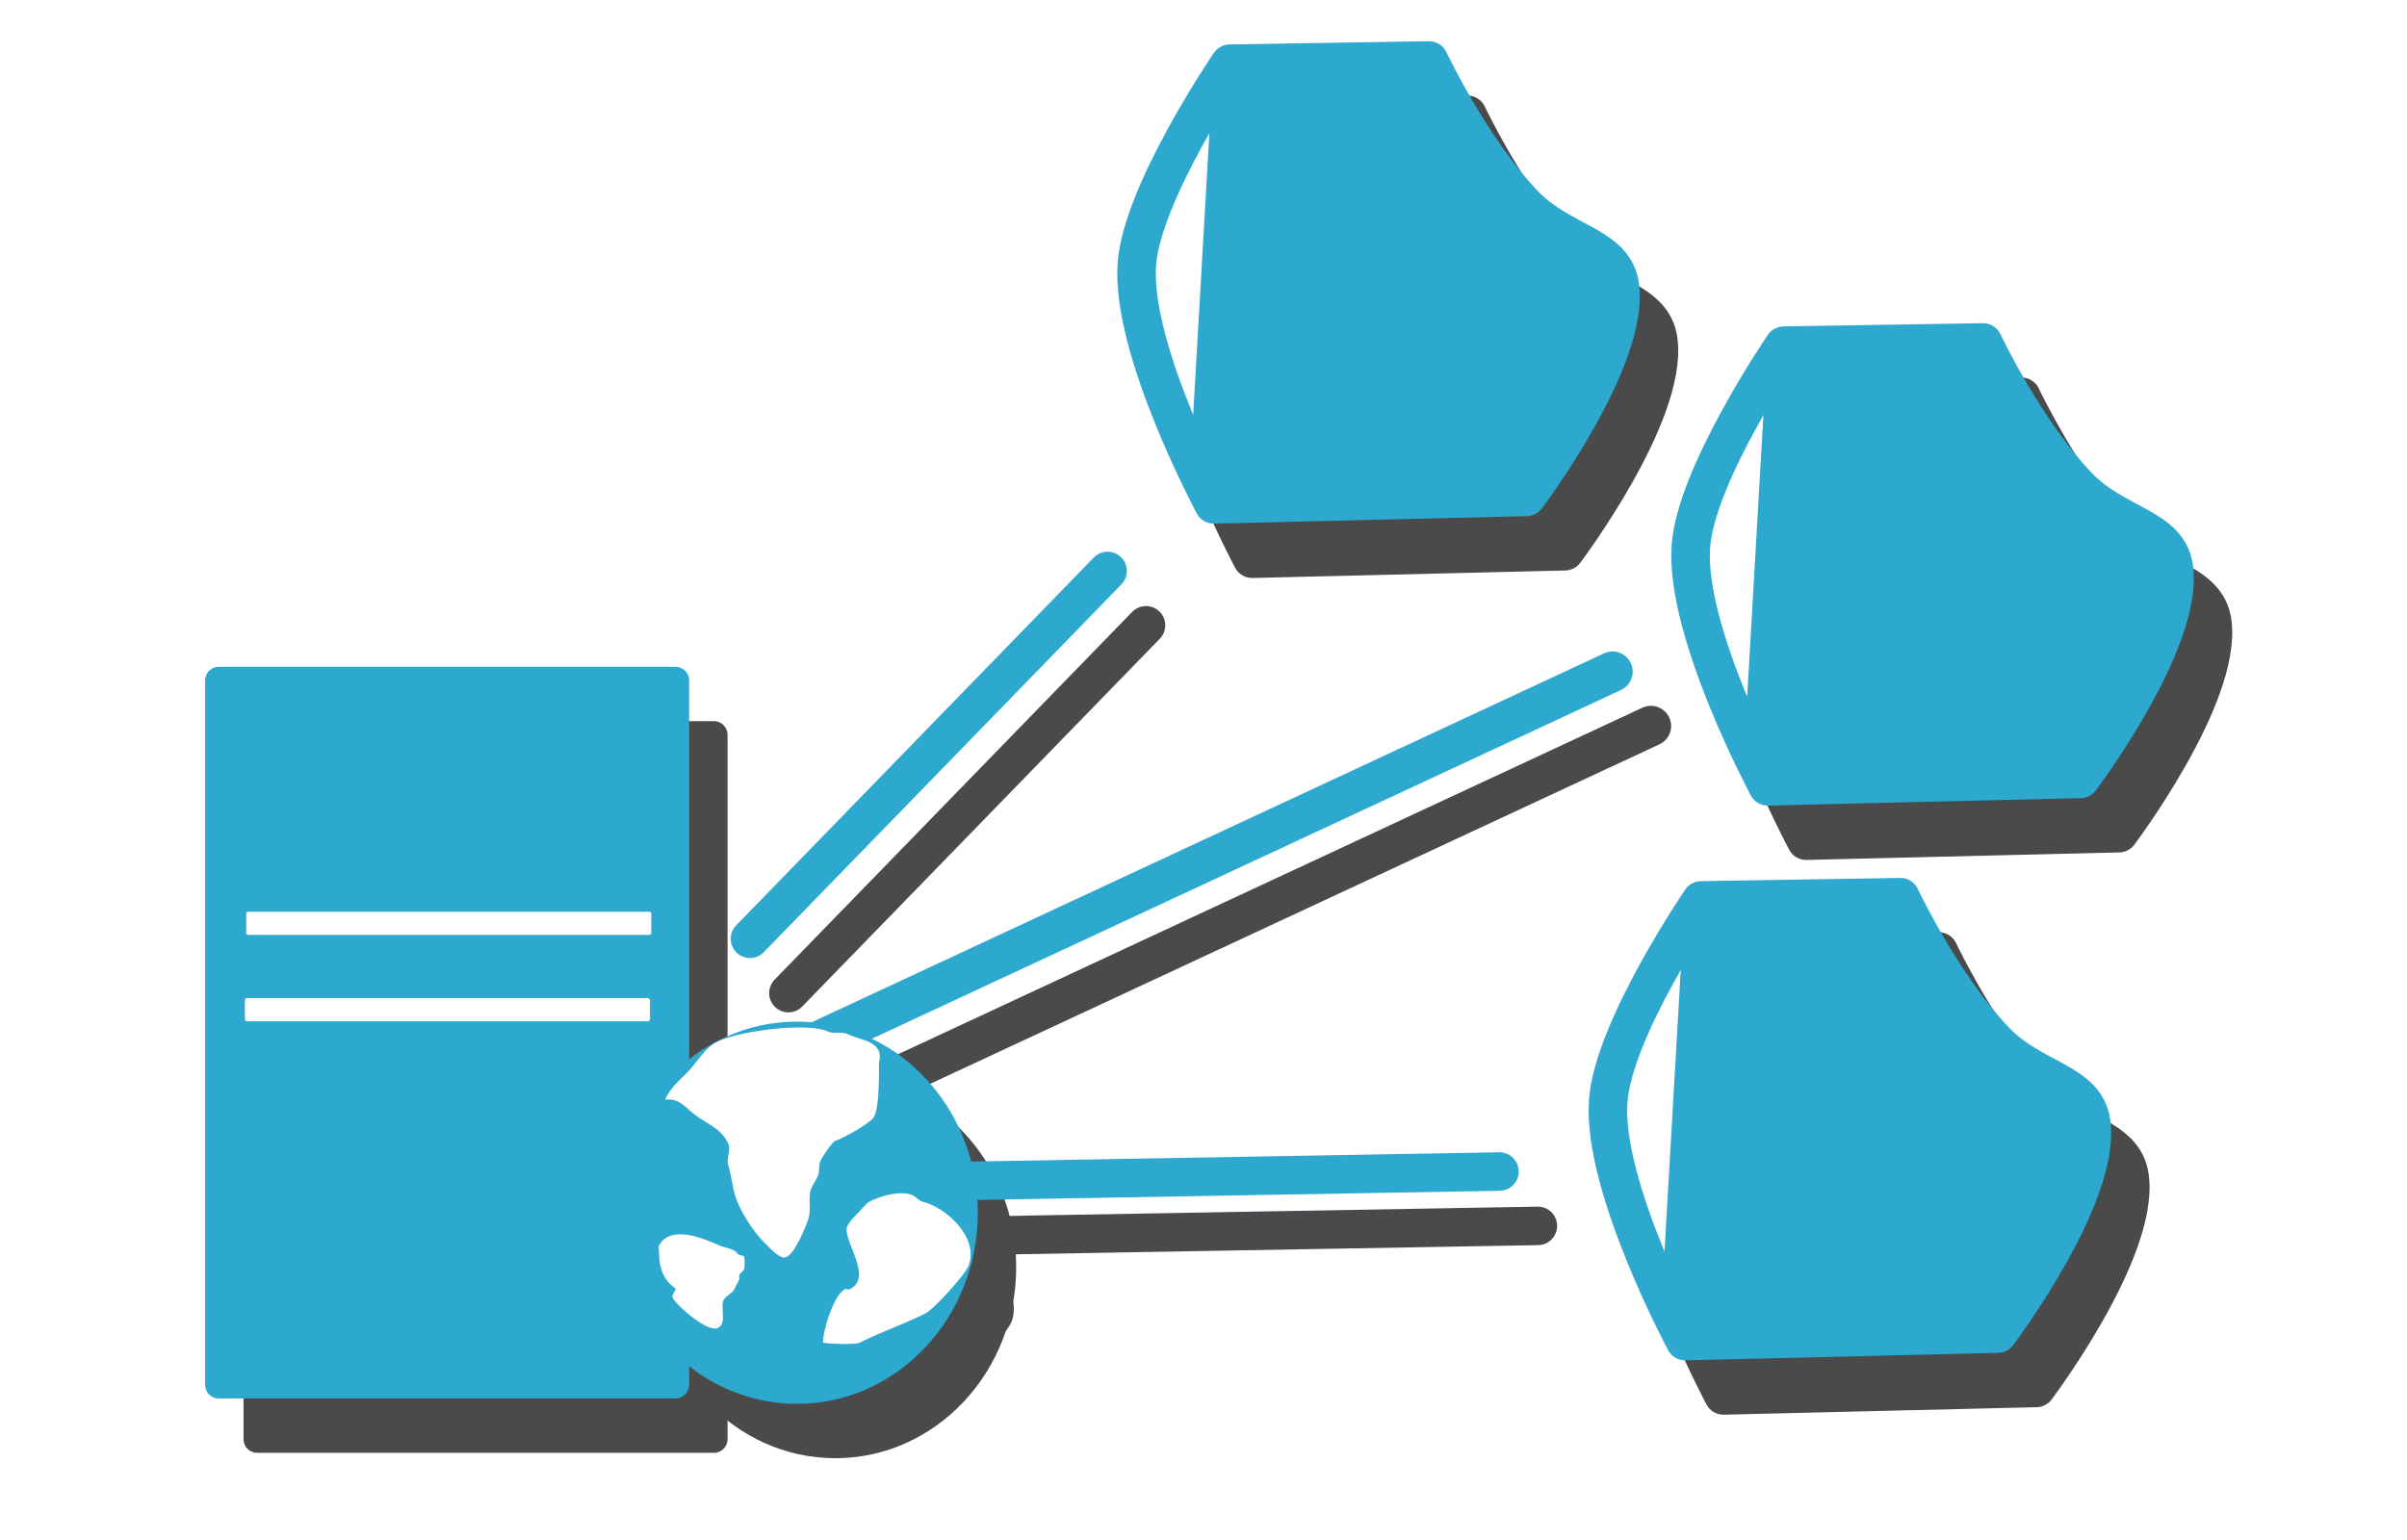 <?xml version="1.0" encoding="UTF-8" standalone="no"?>
<!-- Created with Inkscape (http://www.inkscape.org/) -->

<svg
   xmlns:osb="http://www.openswatchbook.org/uri/2009/osb"
   xmlns:dc="http://purl.org/dc/elements/1.1/"
   xmlns:cc="http://creativecommons.org/ns#"
   xmlns:rdf="http://www.w3.org/1999/02/22-rdf-syntax-ns#"
   xmlns:svg="http://www.w3.org/2000/svg"
   xmlns="http://www.w3.org/2000/svg"
   xmlns:xlink="http://www.w3.org/1999/xlink"
   xmlns:sodipodi="http://sodipodi.sourceforge.net/DTD/sodipodi-0.dtd"
   xmlns:inkscape="http://www.inkscape.org/namespaces/inkscape"
   width="250"
   height="160"
   id="svg2"
   version="1.1"
   inkscape:version="0.48.4 r9939"
   sodipodi:docname="visa.svg"
   inkscape:export-filename="/home/olya/Desktop/evety/evety.github.io/img/visa.jpg.png"
   inkscape:export-xdpi="42"
   inkscape:export-ydpi="42">
  <defs
     id="defs4">
    <linearGradient
       id="linearGradient3769"
       osb:paint="solid">
      <stop
         style="stop-color:#2da9cf;stop-opacity:1;"
         offset="0"
         id="stop3771" />
    </linearGradient>
    <filter
       inkscape:collect="always"
       id="filter4800">
      <feGaussianBlur
         inkscape:collect="always"
         stdDeviation="2.761"
         id="feGaussianBlur4802" />
    </filter>
    <filter
       inkscape:collect="always"
       id="filter5304">
      <feGaussianBlur
         inkscape:collect="always"
         stdDeviation="2.41"
         id="feGaussianBlur5306" />
    </filter>
    <filter
       inkscape:collect="always"
       id="filter5714">
      <feGaussianBlur
         inkscape:collect="always"
         stdDeviation="2.076"
         id="feGaussianBlur5716" />
    </filter>
  </defs>
  <sodipodi:namedview
     id="base"
     pagecolor="#ffffff"
     bordercolor="#666666"
     borderopacity="1.0"
     inkscape:pageopacity="0.0"
     inkscape:pageshadow="2"
     inkscape:zoom="0.98994949"
     inkscape:cx="-236.64605"
     inkscape:cy="58.734543"
     inkscape:document-units="px"
     inkscape:current-layer="layer1"
     showgrid="false"
     inkscape:window-width="1366"
     inkscape:window-height="719"
     inkscape:window-x="0"
     inkscape:window-y="0"
     inkscape:window-maximized="1" />
  <g
     inkscape:label="Layer 1"
     inkscape:groupmode="layer"
     id="layer1"
     transform="translate(0,-892.362)">
    <rect
       style="fill:none;stroke:#ffffff;stroke-width:3.255;stroke-linecap:butt;stroke-linejoin:round;stroke-miterlimit:4;stroke-opacity:1;stroke-dasharray:none"
       id="rect2985"
       width="110.59"
       height="171.361"
       x="-288.354"
       y="749.786" />
    <g
       id="g5718"
       transform="translate(2.02,-124.249)">
      <g
         style="opacity:0.617;fill:#000000;fill-opacity:1;stroke:#000000;stroke-opacity:1;filter:url(#filter5714)"
         transform="translate(37.86,-96.522)"
         id="g5642-6">
        <rect
           style="fill:#000000;fill-opacity:1;stroke:#000000;stroke-width:2.04;stroke-linecap:butt;stroke-linejoin:round;stroke-miterlimit:4;stroke-opacity:1;stroke-dasharray:none"
           id="rect2987-5"
           width="6.525"
           height="5.152"
           x="-221.765"
           y="1004.586" />
        <path
           style="fill:#000000;fill-opacity:1;stroke:#000000;stroke-width:3.032;stroke-linecap:round;stroke-linejoin:round;stroke-miterlimit:4;stroke-opacity:1"
           d="m -80.448,1001.842 0.01,101.135 -158.32,0.01 -0.01,-101.135 z"
           id="rect2989-6"
           inkscape:connector-curvature="0"
           sodipodi:nodetypes="ccccc" />
        <rect
           style="fill:#000000;fill-opacity:1;stroke:#000000;stroke-width:2.908;stroke-linecap:round;stroke-linejoin:miter;stroke-miterlimit:4;stroke-opacity:1;stroke-dasharray:none"
           id="rect5209-5"
           width="43.401"
           height="98.226"
           x="-236.77"
           y="1002.525" />
        <rect
           style="fill:#000000;fill-opacity:1;stroke:#000000;stroke-width:2.829;stroke-linecap:round;stroke-linejoin:miter;stroke-miterlimit:4;stroke-opacity:1;stroke-dasharray:none"
           id="rect5223-3"
           width="51.861"
           height="7.556"
           x="-186.39"
           y="1008.708" />
        <path
           style="fill:#000000;fill-opacity:1;stroke:#000000;stroke-width:3.467;stroke-linecap:round;stroke-linejoin:round;stroke-miterlimit:4;stroke-opacity:1;stroke-dasharray:none"
           d="m -186.39,1030.001 c 32.742,0 65.484,0 98.226,0"
           id="path5235-11"
           inkscape:connector-curvature="0" />
        <path
           style="fill:#000000;fill-opacity:1;stroke:#000000;stroke-width:3.467;stroke-linecap:round;stroke-linejoin:round;stroke-miterlimit:4;stroke-opacity:1;stroke-dasharray:none"
           d="m -186.047,1042.709 c 32.742,0 65.484,0 98.226,0"
           id="path5235-6-6"
           inkscape:connector-curvature="0" />
        <path
           style="fill:#000000;fill-opacity:1;stroke:#000000;stroke-width:3.467;stroke-linecap:round;stroke-linejoin:round;stroke-miterlimit:4;stroke-opacity:1;stroke-dasharray:none"
           d="m -185.867,1054.386 c 32.742,0 65.484,0 98.226,0"
           id="path5235-7-5"
           inkscape:connector-curvature="0" />
        <path
           style="fill:#000000;fill-opacity:1;stroke:#000000;stroke-width:3.467;stroke-linecap:round;stroke-linejoin:round;stroke-miterlimit:4;stroke-opacity:1;stroke-dasharray:none"
           d="m -186.072,1066.434 c 32.742,0 65.484,0 98.226,0"
           id="path5235-1-6"
           inkscape:connector-curvature="0" />
        <path
           style="fill:#000000;fill-opacity:1;stroke:#000000;stroke-width:3.467;stroke-linecap:round;stroke-linejoin:round;stroke-miterlimit:4;stroke-opacity:1;stroke-dasharray:none"
           d="m -186.39,1078.084 c 32.742,0 65.484,0 98.226,0"
           id="path5235-3-0"
           inkscape:connector-curvature="0" />
        <path
           style="fill:#000000;fill-opacity:1;stroke:#000000;stroke-width:3.467;stroke-linecap:round;stroke-linejoin:round;stroke-miterlimit:4;stroke-opacity:1;stroke-dasharray:none"
           d="m -186.39,1089.761 c 32.742,0 65.484,0 98.226,0"
           id="path5235-2-5"
           inkscape:connector-curvature="0" />
      </g>
      <g
         transform="translate(30.305,-104.046)"
         id="g5642">
        <rect
           style="fill:none;stroke:#ffffff;stroke-width:2.04;stroke-linecap:butt;stroke-linejoin:round;stroke-miterlimit:4;stroke-opacity:1;stroke-dasharray:none"
           id="rect2987"
           width="6.525"
           height="5.152"
           x="-221.765"
           y="1004.586" />
        <path
           style="fill:#ffffff;fill-opacity:1;stroke:#2da9cf;stroke-width:3.032;stroke-linecap:round;stroke-linejoin:round;stroke-miterlimit:4;stroke-opacity:1"
           d="m -80.448,1001.842 0.01,101.135 -158.32,0.01 -0.01,-101.135 z"
           id="rect2989"
           inkscape:connector-curvature="0"
           sodipodi:nodetypes="ccccc" />
        <rect
           style="fill:#2da9cf;fill-opacity:1;stroke:#2da9cf;stroke-width:2.908;stroke-linecap:round;stroke-linejoin:miter;stroke-miterlimit:4;stroke-opacity:1;stroke-dasharray:none"
           id="rect5209"
           width="43.401"
           height="98.226"
           x="-236.77"
           y="1002.525" />
        <rect
           style="fill:#2da9cf;fill-opacity:1;stroke:#2da9cf;stroke-width:2.829;stroke-linecap:round;stroke-linejoin:miter;stroke-miterlimit:4;stroke-opacity:1;stroke-dasharray:none"
           id="rect5223"
           width="51.861"
           height="7.556"
           x="-186.39"
           y="1008.708" />
        <path
           style="fill:none;stroke:#2da9cf;stroke-width:3.467;stroke-linecap:round;stroke-linejoin:round;stroke-miterlimit:4;stroke-opacity:1;stroke-dasharray:none"
           d="m -186.39,1030.001 c 32.742,0 65.484,0 98.226,0"
           id="path5235"
           inkscape:connector-curvature="0" />
        <path
           style="fill:none;stroke:#2da9cf;stroke-width:3.467;stroke-linecap:round;stroke-linejoin:round;stroke-miterlimit:4;stroke-opacity:1;stroke-dasharray:none"
           d="m -186.047,1042.709 c 32.742,0 65.484,0 98.226,0"
           id="path5235-6"
           inkscape:connector-curvature="0" />
        <path
           style="fill:none;stroke:#2da9cf;stroke-width:3.467;stroke-linecap:round;stroke-linejoin:round;stroke-miterlimit:4;stroke-opacity:1;stroke-dasharray:none"
           d="m -185.867,1054.386 c 32.742,0 65.484,0 98.226,0"
           id="path5235-7"
           inkscape:connector-curvature="0" />
        <path
           style="fill:none;stroke:#2da9cf;stroke-width:3.467;stroke-linecap:round;stroke-linejoin:round;stroke-miterlimit:4;stroke-opacity:1;stroke-dasharray:none"
           d="m -186.072,1066.434 c 32.742,0 65.484,0 98.226,0"
           id="path5235-1"
           inkscape:connector-curvature="0" />
        <path
           style="fill:none;stroke:#2da9cf;stroke-width:3.467;stroke-linecap:round;stroke-linejoin:round;stroke-miterlimit:4;stroke-opacity:1;stroke-dasharray:none"
           d="m -186.39,1078.084 c 32.742,0 65.484,0 98.226,0"
           id="path5235-3"
           inkscape:connector-curvature="0" />
        <path
           style="fill:none;stroke:#2da9cf;stroke-width:3.467;stroke-linecap:round;stroke-linejoin:round;stroke-miterlimit:4;stroke-opacity:1;stroke-dasharray:none"
           d="m -186.39,1089.761 c 32.742,0 65.484,0 98.226,0"
           id="path5235-2"
           inkscape:connector-curvature="0" />
      </g>
    </g>
    <g
       id="g5645"
       transform="matrix(0.999,-0.007,-0.05,1.002,75.868,-111.2)">
      <path
         sodipodi:nodetypes="ccssccac"
         inkscape:connector-curvature="0"
         id="rect5620"
         d="m 153.629,935.494 20.711,-0.189 c 0,0 4.777,9.157 10.595,14.98 4.131,4.134 9.672,4.285 10.435,8.59 1.363,7.692 -8.642,21.784 -8.642,21.784 l -32.496,0.546 c 0,0 -9.41,-16.065 -9.238,-24.923 0.145,-7.502 8.636,-20.787 8.636,-20.787 z"
         style="fill:none;stroke:#2da9cf;stroke-width:4;stroke-linecap:round;stroke-linejoin:round;stroke-miterlimit:4;stroke-opacity:1" />
      <path
         transform="translate(0,892.362)"
         inkscape:connector-curvature="0"
         id="path5643"
         d="m 153.571,87.5 0.357,-44.286"
         style="fill:none;stroke:#2da9cf;stroke-width:4;stroke-linecap:butt;stroke-linejoin:miter;stroke-miterlimit:4;stroke-opacity:1;stroke-dasharray:none" />
    </g>
    <g
       id="g4831">
      <g
         style="fill:#000000;fill-opacity:1;stroke:#000000;stroke-opacity:1;opacity:0.708;filter:url(#filter4800)"
         transform="translate(12.957,2.824)"
         id="g5840-7">
        <path
           style="fill:#000000;fill-opacity:1;stroke:#000000;stroke-width:2.827;stroke-linecap:round;stroke-linejoin:round;stroke-miterlimit:4;stroke-opacity:1;stroke-dasharray:none"
           d="m 13.751,965.879 47.445,0 0,73.186 -47.445,0 z"
           id="rect5617-94"
           inkscape:connector-curvature="0" />
        <rect
           style="fill:#000000;fill-opacity:1;stroke:#000000;stroke-opacity:1"
           id="rect5686-1"
           width="42.426"
           height="9.596"
           x="17.173"
           y="977.106" />
        <path
           style="fill:#000000;fill-opacity:1;stroke:#000000;stroke-width:0.434;stroke-linecap:round;stroke-linejoin:round;stroke-miterlimit:4;stroke-opacity:1;stroke-dasharray:none"
           d="m 16.684,999.102 41.637,0 0,1.97 -41.637,0 z"
           id="rect5617-9-2"
           inkscape:connector-curvature="0" />
        <path
           style="fill:#000000;fill-opacity:1;stroke:#000000;stroke-width:0.434;stroke-linecap:round;stroke-linejoin:round;stroke-miterlimit:4;stroke-opacity:1;stroke-dasharray:none"
           d="m 16.825,990.127 41.637,0 0,1.97 -41.637,0 z"
           id="rect5617-9-3-8"
           inkscape:connector-curvature="0" />
        <path
           style="fill:#000000;fill-opacity:1;stroke:#000000;stroke-width:4;stroke-linecap:round;stroke-linejoin:round;stroke-miterlimit:4;stroke-opacity:1;stroke-dasharray:none"
           d="M 68.929,992.719 106.071,954.505"
           id="path5728-4"
           inkscape:connector-curvature="0" />
        <path
           style="fill:#000000;fill-opacity:1;stroke:#000000;stroke-width:4.195;stroke-linecap:round;stroke-linejoin:round;stroke-miterlimit:4;stroke-opacity:1;stroke-dasharray:none"
           d="m 70.772,1005.828 87.742,-40.86"
           id="path5728-5-4"
           inkscape:connector-curvature="0"
           sodipodi:nodetypes="cc" />
        <path
           style="fill:#000000;fill-opacity:1;stroke:#000000;stroke-width:4;stroke-linecap:round;stroke-linejoin:round;stroke-miterlimit:4;stroke-opacity:1;stroke-dasharray:none"
           d="m 73.941,1018.18 72.832,-1.278"
           id="path5728-3-8"
           inkscape:connector-curvature="0"
           sodipodi:nodetypes="cc" />
        <g
           style="fill:#000000;fill-opacity:1;stroke:#000000;stroke-opacity:1"
           id="g5769-4"
           transform="translate(-47.982,-74.751)">
          <path
             transform="translate(0,892.362)"
             d="m 138.571,203.571 c 0,9.862 -7.515,17.857 -16.786,17.857 -9.27,0 -16.786,-7.995 -16.786,-17.857 0,-9.862 7.515,-17.857 16.786,-17.857 9.271,0 16.786,7.995 16.786,17.857 z"
             sodipodi:ry="17.857143"
             sodipodi:rx="16.785715"
             sodipodi:cy="203.57143"
             sodipodi:cx="121.78571"
             id="path5757-4"
             style="fill:#000000;fill-opacity:1;fill-rule:nonzero;stroke:#000000;stroke-width:4;stroke-linecap:round;stroke-linejoin:round;stroke-miterlimit:4;stroke-opacity:1;stroke-dasharray:none"
             sodipodi:type="arc" />
          <path
             inkscape:connector-curvature="0"
             id="path5759-7"
             d="m 108.086,1084.182 c 1.444,-0.164 2.008,0.697 3.03,1.515 1.333,1.067 2.694,1.347 3.536,3.03 0.297,0.594 -0.21,1.642 0,2.273 0.359,1.076 0.397,2.203 0.758,3.283 0.537,1.611 1.852,3.62 3.03,4.798 0.439,0.439 1.438,1.515 2.02,1.515 1.011,0 2.314,-3.408 2.525,-4.041 0.305,-0.916 -0.049,-2.125 0.253,-3.03 0.159,-0.475 0.583,-0.992 0.758,-1.515 0.162,-0.487 0.026,-1.063 0.253,-1.515 0.175,-0.351 1.182,-1.909 1.515,-2.02 0.713,-0.238 3.693,-1.83 4.041,-2.525 0.536,-1.073 0.505,-4.156 0.505,-5.556 0.586,-2.343 -1.859,-2.318 -3.283,-3.03 -0.605,-0.302 -1.445,0.035 -2.02,-0.253 -2.062,-1.031 -9.94,-0.023 -11.869,1.263 -1.131,0.754 -1.859,2.112 -2.778,3.03 -0.874,0.874 -1.754,1.612 -2.273,2.778 z"
             style="fill:#000000;fill-opacity:1;stroke:#000000;stroke-opacity:1" />
          <path
             inkscape:connector-curvature="0"
             id="path5761-3"
             d="m 124.501,1109.436 c -0.054,-1.138 1.09,-4.964 2.273,-5.556 0.151,-0.075 0.354,0.075 0.505,0 2.552,-1.276 -0.901,-5.269 -0.253,-6.566 0.285,-0.571 0.805,-1.058 1.263,-1.515 0.195,-0.195 0.713,-0.862 1.01,-1.01 1.156,-0.578 2.847,-1.119 4.293,-0.758 0.548,0.137 0.715,0.621 1.263,0.758 2.389,0.597 5.785,3.605 4.798,6.566 -0.311,0.934 -3.608,4.582 -4.546,5.051 -2.205,1.103 -4.63,1.936 -6.819,3.03 -0.485,0.242 -3.376,0.103 -3.788,0 z"
             style="fill:#000000;fill-opacity:1;stroke:#000000;stroke-opacity:1" />
          <path
             inkscape:connector-curvature="0"
             id="path5767-6"
             d="m 109.226,1103.832 c -1.407,-0.919 -1.763,-2.338 -1.763,-3.801 0,-0.169 -0.084,-0.556 0,-0.704 1.254,-2.204 4.666,-0.696 6.25,0 0.473,0.208 1.085,0.26 1.603,0.563 0.177,0.104 0.291,0.339 0.481,0.422 0.057,0.025 0.466,0.115 0.481,0.141 0.105,0.184 0.105,1.224 0,1.408 -0.055,0.096 -0.386,0.314 -0.481,0.563 -0.048,0.127 0.048,0.296 0,0.422 -0.129,0.34 -0.349,0.638 -0.481,0.986 -0.152,0.401 -0.905,0.745 -1.122,1.126 -0.432,0.76 0.397,2.5 -0.641,2.957 -1.063,0.467 -4.174,-2.266 -4.647,-3.097 -0.174,-0.306 0.176,-0.668 0.321,-0.986 z"
             style="fill:#000000;fill-opacity:1;stroke:#000000;stroke-opacity:1" />
        </g>
        <g
           style="fill:#000000;fill-opacity:1;stroke:#000000;stroke-opacity:1"
           id="g5795-5"
           transform="translate(6.429,5)">
          <path
             sodipodi:nodetypes="ccssccac"
             inkscape:connector-curvature="0"
             id="rect5620-7-37"
             d="m 112.335,896.802 20.691,-0.336 c 0,0 4.316,9.139 9.836,14.93 3.92,4.112 9.446,4.224 9.994,8.531 0.98,7.696 -9.711,21.883 -9.711,21.883 l -32.478,0.778 c 0,0 -8.599,-16.026 -7.988,-24.901 0.518,-7.516 9.656,-20.885 9.656,-20.885 z"
             style="fill:#000000;fill-opacity:1;stroke:#000000;stroke-width:4;stroke-linecap:round;stroke-linejoin:round;stroke-miterlimit:4;stroke-opacity:1" />
          <path
             inkscape:connector-curvature="0"
             id="path5643-7-3"
             d="m 110.075,941.248 2.555,-44.366"
             style="fill:#000000;fill-opacity:1;stroke:#000000;stroke-width:4;stroke-linecap:butt;stroke-linejoin:miter;stroke-miterlimit:4;stroke-opacity:1;stroke-dasharray:none" />
          <path
             transform="translate(0,892.362)"
             inkscape:connector-curvature="0"
             id="path5793-9"
             d="m 111.874,49.515 c 6.945,0 13.89,0 20.834,0 1.406,0 4.834,0.298 5.935,-0.253 0.221,-0.111 0.504,-0.168 0.758,-0.253 0.327,-0.109 0.342,-0.36 0.631,-0.505 0.075,-0.038 0.177,0.038 0.253,0 0.106,-0.053 0.157,-0.181 0.253,-0.253 0.569,-0.427 1.308,-0.619 1.894,-1.01 0.25,-0.166 0.309,-0.028 0.505,-0.126 0.555,-0.277 1.116,-0.66 1.641,-1.01 0.978,-0.652 1.966,-2.225 2.525,-3.157 0.616,-1.027 -0.259,0.135 0.253,-0.631 0.478,-0.717 1.24,-1.574 1.515,-2.399 0.41,-1.229 0.597,-2.548 1.01,-3.788 0.076,-0.228 -0.059,-0.523 0,-0.758 0.157,-0.626 0.174,-1.28 0.379,-1.894 0.073,-0.218 -0.101,-0.555 0,-0.758 0.94,-1.88 2.364,-7.061 1.01,-9.091 -0.427,-0.64 -1.516,-0.821 -2.147,-1.136 -0.195,-0.097 -0.544,-0.019 -0.758,-0.126 -0.252,-0.126 -0.506,-0.379 -0.758,-0.505 -0.46,-0.23 -1.076,-0.285 -1.515,-0.505 -0.2,-0.1 -0.31,-0.249 -0.505,-0.379 -0.397,-0.265 -0.844,-0.366 -1.263,-0.505 -0.318,-0.106 -0.957,-0.554 -1.263,-0.758 -0.419,-0.279 -0.716,-0.604 -1.136,-0.884 -0.72,-0.48 -1.059,-1.421 -1.768,-1.894 -0.554,-0.369 -2.12,-1.715 -2.399,-2.273 -0.087,-0.173 -0.287,-0.322 -0.379,-0.505 -0.34,-0.679 -0.647,-1.562 -0.884,-2.273 -0.056,-0.167 -0.298,-0.344 -0.379,-0.505 -0.259,-0.517 -0.625,-1.124 -0.884,-1.641 -0.305,-0.609 -0.957,-1.03 -1.263,-1.641 -0.092,-0.185 -0.038,-0.454 -0.126,-0.631 -0.487,-0.974 -0.547,-2.041 -1.768,-2.652 -0.519,-0.26 -2.881,0.13 -3.662,0 -3.776,-0.629 -7.341,-1.385 -11.112,-0.631 -0.438,0.088 -0.963,-0.016 -1.389,0.126 -1.344,0.448 -2.881,0.787 -3.788,2.147 -0.413,0.62 -0.335,1.212 -0.505,1.894 -0.08,0.321 -0.295,0.549 -0.379,0.884 -0.125,0.501 -0.088,1.02 -0.253,1.515 -0.219,0.657 0.285,2.082 0,2.652 -0.287,0.575 -0.183,6.088 0,6.819 0.052,0.21 0.195,0.334 0.253,0.505 0.204,0.612 0,5.374 0,6.313 0,2.332 -0.126,4.493 -0.126,6.819 0,0.839 0.219,3.004 0,3.662 -0.567,1.701 -0.253,3.957 -0.253,5.808 0,1.064 -0.207,2.49 0.253,3.409 0.067,0.134 -0.048,0.362 0,0.505 0.078,0.233 0.155,0.562 0.253,0.758 0.08,0.16 0.781,0.746 0.758,0.884 -0.037,0.224 -0.168,0.421 -0.253,0.631 z"
             style="fill:#000000;fill-opacity:1;stroke:#000000;stroke-opacity:1" />
        </g>
        <g
           style="fill:#000000;fill-opacity:1;stroke:#000000;stroke-opacity:1"
           transform="translate(63.971,34.294)"
           id="g5795-4-2">
          <path
             sodipodi:nodetypes="ccssccac"
             inkscape:connector-curvature="0"
             id="rect5620-7-3-4"
             d="m 112.335,896.802 20.691,-0.336 c 0,0 4.316,9.139 9.836,14.93 3.92,4.112 9.446,4.224 9.994,8.531 0.98,7.696 -9.711,21.883 -9.711,21.883 l -32.478,0.778 c 0,0 -8.599,-16.026 -7.988,-24.901 0.518,-7.516 9.656,-20.885 9.656,-20.885 z"
             style="fill:#000000;fill-opacity:1;stroke:#000000;stroke-width:4;stroke-linecap:round;stroke-linejoin:round;stroke-miterlimit:4;stroke-opacity:1" />
          <path
             inkscape:connector-curvature="0"
             id="path5643-7-1-4"
             d="m 110.075,941.248 2.555,-44.366"
             style="fill:#000000;fill-opacity:1;stroke:#000000;stroke-width:4;stroke-linecap:butt;stroke-linejoin:miter;stroke-miterlimit:4;stroke-opacity:1;stroke-dasharray:none" />
          <path
             transform="translate(0,892.362)"
             inkscape:connector-curvature="0"
             id="path5793-7-7"
             d="m 111.874,49.515 c 6.945,0 13.89,0 20.834,0 1.406,0 4.834,0.298 5.935,-0.253 0.221,-0.111 0.504,-0.168 0.758,-0.253 0.327,-0.109 0.342,-0.36 0.631,-0.505 0.075,-0.038 0.177,0.038 0.253,0 0.106,-0.053 0.157,-0.181 0.253,-0.253 0.569,-0.427 1.308,-0.619 1.894,-1.01 0.25,-0.166 0.309,-0.028 0.505,-0.126 0.555,-0.277 1.116,-0.66 1.641,-1.01 0.978,-0.652 1.966,-2.225 2.525,-3.157 0.616,-1.027 -0.259,0.135 0.253,-0.631 0.478,-0.717 1.24,-1.574 1.515,-2.399 0.41,-1.229 0.597,-2.548 1.01,-3.788 0.076,-0.228 -0.059,-0.523 0,-0.758 0.157,-0.626 0.174,-1.28 0.379,-1.894 0.073,-0.218 -0.101,-0.555 0,-0.758 0.94,-1.88 2.364,-7.061 1.01,-9.091 -0.427,-0.64 -1.516,-0.821 -2.147,-1.136 -0.195,-0.097 -0.544,-0.019 -0.758,-0.126 -0.252,-0.126 -0.506,-0.379 -0.758,-0.505 -0.46,-0.23 -1.076,-0.285 -1.515,-0.505 -0.2,-0.1 -0.31,-0.249 -0.505,-0.379 -0.397,-0.265 -0.844,-0.366 -1.263,-0.505 -0.318,-0.106 -0.957,-0.554 -1.263,-0.758 -0.419,-0.279 -0.716,-0.604 -1.136,-0.884 -0.72,-0.48 -1.059,-1.421 -1.768,-1.894 -0.554,-0.369 -2.12,-1.715 -2.399,-2.273 -0.087,-0.173 -0.287,-0.322 -0.379,-0.505 -0.34,-0.679 -0.647,-1.562 -0.884,-2.273 -0.056,-0.167 -0.298,-0.344 -0.379,-0.505 -0.259,-0.517 -0.625,-1.124 -0.884,-1.641 -0.305,-0.609 -0.957,-1.03 -1.263,-1.641 -0.092,-0.185 -0.038,-0.454 -0.126,-0.631 -0.487,-0.974 -0.547,-2.041 -1.768,-2.652 -0.519,-0.26 -2.881,0.13 -3.662,0 -3.776,-0.629 -7.341,-1.385 -11.112,-0.631 -0.438,0.088 -0.963,-0.016 -1.389,0.126 -1.344,0.448 -2.881,0.787 -3.788,2.147 -0.413,0.62 -0.335,1.212 -0.505,1.894 -0.08,0.321 -0.295,0.549 -0.379,0.884 -0.125,0.501 -0.088,1.02 -0.253,1.515 -0.219,0.657 0.285,2.082 0,2.652 -0.287,0.575 -0.183,6.088 0,6.819 0.052,0.21 0.195,0.334 0.253,0.505 0.204,0.612 0,5.374 0,6.313 0,2.332 -0.126,4.493 -0.126,6.819 0,0.839 0.219,3.004 0,3.662 -0.567,1.701 -0.253,3.957 -0.253,5.808 0,1.064 -0.207,2.49 0.253,3.409 0.067,0.134 -0.048,0.362 0,0.505 0.078,0.233 0.155,0.562 0.253,0.758 0.08,0.16 0.781,0.746 0.758,0.884 -0.037,0.224 -0.168,0.421 -0.253,0.631 z"
             style="fill:#000000;fill-opacity:1;stroke:#000000;stroke-opacity:1" />
        </g>
        <g
           style="fill:#000000;fill-opacity:1;stroke:#000000;stroke-opacity:1"
           transform="translate(55.385,91.931)"
           id="g5795-6-7">
          <path
             sodipodi:nodetypes="ccssccac"
             inkscape:connector-curvature="0"
             id="rect5620-7-8-9"
             d="m 112.335,896.802 20.691,-0.336 c 0,0 4.316,9.139 9.836,14.93 3.92,4.112 9.446,4.224 9.994,8.531 0.98,7.696 -9.711,21.883 -9.711,21.883 l -32.478,0.778 c 0,0 -8.599,-16.026 -7.988,-24.901 0.518,-7.516 9.656,-20.885 9.656,-20.885 z"
             style="fill:#000000;fill-opacity:1;stroke:#000000;stroke-width:4;stroke-linecap:round;stroke-linejoin:round;stroke-miterlimit:4;stroke-opacity:1" />
          <path
             inkscape:connector-curvature="0"
             id="path5643-7-8-6"
             d="m 110.075,941.248 2.555,-44.366"
             style="fill:#000000;fill-opacity:1;stroke:#000000;stroke-width:4;stroke-linecap:butt;stroke-linejoin:miter;stroke-miterlimit:4;stroke-opacity:1;stroke-dasharray:none" />
          <path
             transform="translate(0,892.362)"
             inkscape:connector-curvature="0"
             id="path5793-2-7"
             d="m 111.874,49.515 c 6.945,0 13.89,0 20.834,0 1.406,0 4.834,0.298 5.935,-0.253 0.221,-0.111 0.504,-0.168 0.758,-0.253 0.327,-0.109 0.342,-0.36 0.631,-0.505 0.075,-0.038 0.177,0.038 0.253,0 0.106,-0.053 0.157,-0.181 0.253,-0.253 0.569,-0.427 1.308,-0.619 1.894,-1.01 0.25,-0.166 0.309,-0.028 0.505,-0.126 0.555,-0.277 1.116,-0.66 1.641,-1.01 0.978,-0.652 1.966,-2.225 2.525,-3.157 0.616,-1.027 -0.259,0.135 0.253,-0.631 0.478,-0.717 1.24,-1.574 1.515,-2.399 0.41,-1.229 0.597,-2.548 1.01,-3.788 0.076,-0.228 -0.059,-0.523 0,-0.758 0.157,-0.626 0.174,-1.28 0.379,-1.894 0.073,-0.218 -0.101,-0.555 0,-0.758 0.94,-1.88 2.364,-7.061 1.01,-9.091 -0.427,-0.64 -1.516,-0.821 -2.147,-1.136 -0.195,-0.097 -0.544,-0.019 -0.758,-0.126 -0.252,-0.126 -0.506,-0.379 -0.758,-0.505 -0.46,-0.23 -1.076,-0.285 -1.515,-0.505 -0.2,-0.1 -0.31,-0.249 -0.505,-0.379 -0.397,-0.265 -0.844,-0.366 -1.263,-0.505 -0.318,-0.106 -0.957,-0.554 -1.263,-0.758 -0.419,-0.279 -0.716,-0.604 -1.136,-0.884 -0.72,-0.48 -1.059,-1.421 -1.768,-1.894 -0.554,-0.369 -2.12,-1.715 -2.399,-2.273 -0.087,-0.173 -0.287,-0.322 -0.379,-0.505 -0.34,-0.679 -0.647,-1.562 -0.884,-2.273 -0.056,-0.167 -0.298,-0.344 -0.379,-0.505 -0.259,-0.517 -0.625,-1.124 -0.884,-1.641 -0.305,-0.609 -0.957,-1.03 -1.263,-1.641 -0.092,-0.185 -0.038,-0.454 -0.126,-0.631 -0.487,-0.974 -0.547,-2.041 -1.768,-2.652 -0.519,-0.26 -2.881,0.13 -3.662,0 -3.776,-0.629 -7.341,-1.385 -11.112,-0.631 -0.438,0.088 -0.963,-0.016 -1.389,0.126 -1.344,0.448 -2.881,0.787 -3.788,2.147 -0.413,0.62 -0.335,1.212 -0.505,1.894 -0.08,0.321 -0.295,0.549 -0.379,0.884 -0.125,0.501 -0.088,1.02 -0.253,1.515 -0.219,0.657 0.285,2.082 0,2.652 -0.287,0.575 -0.183,6.088 0,6.819 0.052,0.21 0.195,0.334 0.253,0.505 0.204,0.612 0,5.374 0,6.313 0,2.332 -0.126,4.493 -0.126,6.819 0,0.839 0.219,3.004 0,3.662 -0.567,1.701 -0.253,3.957 -0.253,5.808 0,1.064 -0.207,2.49 0.253,3.409 0.067,0.134 -0.048,0.362 0,0.505 0.078,0.233 0.155,0.562 0.253,0.758 0.08,0.16 0.781,0.746 0.758,0.884 -0.037,0.224 -0.168,0.421 -0.253,0.631 z"
             style="fill:#000000;fill-opacity:1;stroke:#000000;stroke-opacity:1" />
        </g>
      </g>
      <path
         transform="matrix(0.7,0,0,0.8,34.429,881.648)"
         d="m 152.857,50 a 16.071,21.429 0 1 1 -32.143,0 16.071,21.429 0 1 1 32.143,0 z"
         sodipodi:ry="21.428572"
         sodipodi:rx="16.071428"
         sodipodi:cy="50"
         sodipodi:cx="136.78572"
         id="path4804"
         style="fill:#ffffff;fill-opacity:1;fill-rule:nonzero;stroke:none"
         sodipodi:type="arc" />
      <path
         transform="matrix(0.7,0,0,0.8,92.107,910.576)"
         d="m 152.857,50 a 16.071,21.429 0 1 1 -32.143,0 16.071,21.429 0 1 1 32.143,0 z"
         sodipodi:ry="21.428572"
         sodipodi:rx="16.071428"
         sodipodi:cy="50"
         sodipodi:cx="136.78572"
         id="path4804-5"
         style="fill:#ffffff;fill-opacity:1;fill-rule:nonzero;stroke:none"
         sodipodi:type="arc" />
      <path
         transform="matrix(0.7,0,0,0.8,83.536,968.434)"
         d="m 152.857,50 a 16.071,21.429 0 1 1 -32.143,0 16.071,21.429 0 1 1 32.143,0 z"
         sodipodi:ry="21.428572"
         sodipodi:rx="16.071428"
         sodipodi:cy="50"
         sodipodi:cx="136.78572"
         id="path4804-7"
         style="fill:#ffffff;fill-opacity:1;fill-rule:nonzero;stroke:none"
         sodipodi:type="arc" />
      <g
         transform="translate(8.967,-2.822)"
         id="g5840">
        <path
           style="fill:#2da9cf;fill-opacity:1;stroke:#2da9cf;stroke-width:2.827;stroke-linecap:round;stroke-linejoin:round;stroke-miterlimit:4;stroke-opacity:1;stroke-dasharray:none"
           d="m 13.751,965.879 47.445,0 0,73.186 -47.445,0 z"
           id="rect5617"
           inkscape:connector-curvature="0" />
        <rect
           style="fill:#c0b3ff;fill-opacity:0;stroke:none"
           id="rect5686"
           width="42.426"
           height="9.596"
           x="17.173"
           y="977.106" />
        <path
           style="fill:#ffffff;fill-opacity:1;stroke:#ffffff;stroke-width:0.434;stroke-linecap:round;stroke-linejoin:round;stroke-miterlimit:4;stroke-opacity:1;stroke-dasharray:none"
           d="m 16.684,999.102 41.637,0 0,1.97 -41.637,0 z"
           id="rect5617-9"
           inkscape:connector-curvature="0" />
        <path
           style="fill:#ffffff;fill-opacity:1;stroke:#ffffff;stroke-width:0.434;stroke-linecap:round;stroke-linejoin:round;stroke-miterlimit:4;stroke-opacity:1;stroke-dasharray:none"
           d="m 16.825,990.127 41.637,0 0,1.97 -41.637,0 z"
           id="rect5617-9-3"
           inkscape:connector-curvature="0" />
        <path
           style="fill:none;stroke:#2da9cf;stroke-width:4;stroke-linecap:round;stroke-linejoin:round;stroke-miterlimit:4;stroke-opacity:1;stroke-dasharray:none"
           d="M 68.929,992.719 106.071,954.505"
           id="path5728"
           inkscape:connector-curvature="0" />
        <path
           style="fill:none;stroke:#2da9cf;stroke-width:4.195;stroke-linecap:round;stroke-linejoin:round;stroke-miterlimit:4;stroke-opacity:1;stroke-dasharray:none"
           d="m 70.772,1005.828 87.742,-40.86"
           id="path5728-5"
           inkscape:connector-curvature="0"
           sodipodi:nodetypes="cc" />
        <path
           style="fill:none;stroke:#2da9cf;stroke-width:4;stroke-linecap:round;stroke-linejoin:round;stroke-miterlimit:4;stroke-opacity:1;stroke-dasharray:none"
           d="m 73.941,1018.18 72.832,-1.278"
           id="path5728-3"
           inkscape:connector-curvature="0"
           sodipodi:nodetypes="cc" />
        <g
           id="g5769"
           transform="translate(-47.982,-74.751)">
          <path
             transform="translate(0,892.362)"
             d="m 138.571,203.571 c 0,9.862 -7.515,17.857 -16.786,17.857 -9.27,0 -16.786,-7.995 -16.786,-17.857 0,-9.862 7.515,-17.857 16.786,-17.857 9.271,0 16.786,7.995 16.786,17.857 z"
             sodipodi:ry="17.857143"
             sodipodi:rx="16.785715"
             sodipodi:cy="203.57143"
             sodipodi:cx="121.78571"
             id="path5757"
             style="fill:#2da9cf;fill-opacity:1;fill-rule:nonzero;stroke:#2da9cf;stroke-width:4;stroke-linecap:round;stroke-linejoin:round;stroke-miterlimit:4;stroke-opacity:1;stroke-dasharray:none"
             sodipodi:type="arc" />
          <path
             inkscape:connector-curvature="0"
             id="path5759"
             d="m 108.086,1084.182 c 1.444,-0.164 2.008,0.697 3.03,1.515 1.333,1.067 2.694,1.347 3.536,3.03 0.297,0.594 -0.21,1.642 0,2.273 0.359,1.076 0.397,2.203 0.758,3.283 0.537,1.611 1.852,3.62 3.03,4.798 0.439,0.439 1.438,1.515 2.02,1.515 1.011,0 2.314,-3.408 2.525,-4.041 0.305,-0.916 -0.049,-2.125 0.253,-3.03 0.159,-0.475 0.583,-0.992 0.758,-1.515 0.162,-0.487 0.026,-1.063 0.253,-1.515 0.175,-0.351 1.182,-1.909 1.515,-2.02 0.713,-0.238 3.693,-1.83 4.041,-2.525 0.536,-1.073 0.505,-4.156 0.505,-5.556 0.586,-2.343 -1.859,-2.318 -3.283,-3.03 -0.605,-0.302 -1.445,0.035 -2.02,-0.253 -2.062,-1.031 -9.94,-0.023 -11.869,1.263 -1.131,0.754 -1.859,2.112 -2.778,3.03 -0.874,0.874 -1.754,1.612 -2.273,2.778 z"
             style="fill:#ffffff;fill-opacity:1;stroke:none" />
          <path
             inkscape:connector-curvature="0"
             id="path5761"
             d="m 124.501,1109.436 c -0.054,-1.138 1.09,-4.964 2.273,-5.556 0.151,-0.075 0.354,0.075 0.505,0 2.552,-1.276 -0.901,-5.269 -0.253,-6.566 0.285,-0.571 0.805,-1.058 1.263,-1.515 0.195,-0.195 0.713,-0.862 1.01,-1.01 1.156,-0.578 2.847,-1.119 4.293,-0.758 0.548,0.137 0.715,0.621 1.263,0.758 2.389,0.597 5.785,3.605 4.798,6.566 -0.311,0.934 -3.608,4.582 -4.546,5.051 -2.205,1.103 -4.63,1.936 -6.819,3.03 -0.485,0.242 -3.376,0.103 -3.788,0 z"
             style="fill:#ffffff;fill-opacity:1;stroke:none" />
          <path
             inkscape:connector-curvature="0"
             id="path5767"
             d="m 109.226,1103.832 c -1.407,-0.919 -1.763,-2.338 -1.763,-3.801 0,-0.169 -0.084,-0.556 0,-0.704 1.254,-2.204 4.666,-0.696 6.25,0 0.473,0.208 1.085,0.26 1.603,0.563 0.177,0.104 0.291,0.339 0.481,0.422 0.057,0.025 0.466,0.115 0.481,0.141 0.105,0.184 0.105,1.224 0,1.408 -0.055,0.096 -0.386,0.314 -0.481,0.563 -0.048,0.127 0.048,0.296 0,0.422 -0.129,0.34 -0.349,0.638 -0.481,0.986 -0.152,0.401 -0.905,0.745 -1.122,1.126 -0.432,0.76 0.397,2.5 -0.641,2.957 -1.063,0.467 -4.174,-2.266 -4.647,-3.097 -0.174,-0.306 0.176,-0.668 0.321,-0.986 z"
             style="fill:#ffffff;fill-opacity:1;stroke:none" />
        </g>
        <g
           id="g5795"
           transform="translate(6.429,5)">
          <path
             sodipodi:nodetypes="ccssccac"
             inkscape:connector-curvature="0"
             id="rect5620-7"
             d="m 112.335,896.802 20.691,-0.336 c 0,0 4.316,9.139 9.836,14.93 3.92,4.112 9.446,4.224 9.994,8.531 0.98,7.696 -9.711,21.883 -9.711,21.883 l -32.478,0.778 c 0,0 -8.599,-16.026 -7.988,-24.901 0.518,-7.516 9.656,-20.885 9.656,-20.885 z"
             style="fill:none;stroke:#2da9cf;stroke-width:4;stroke-linecap:round;stroke-linejoin:round;stroke-miterlimit:4;stroke-opacity:1" />
          <path
             inkscape:connector-curvature="0"
             id="path5643-7"
             d="m 110.075,941.248 2.555,-44.366"
             style="fill:none;stroke:#2da9cf;stroke-width:4;stroke-linecap:butt;stroke-linejoin:miter;stroke-miterlimit:4;stroke-opacity:1;stroke-dasharray:none" />
          <path
             transform="translate(0,892.362)"
             inkscape:connector-curvature="0"
             id="path5793"
             d="m 111.874,49.515 c 6.945,0 13.89,0 20.834,0 1.406,0 4.834,0.298 5.935,-0.253 0.221,-0.111 0.504,-0.168 0.758,-0.253 0.327,-0.109 0.342,-0.36 0.631,-0.505 0.075,-0.038 0.177,0.038 0.253,0 0.106,-0.053 0.157,-0.181 0.253,-0.253 0.569,-0.427 1.308,-0.619 1.894,-1.01 0.25,-0.166 0.309,-0.028 0.505,-0.126 0.555,-0.277 1.116,-0.66 1.641,-1.01 0.978,-0.652 1.966,-2.225 2.525,-3.157 0.616,-1.027 -0.259,0.135 0.253,-0.631 0.478,-0.717 1.24,-1.574 1.515,-2.399 0.41,-1.229 0.597,-2.548 1.01,-3.788 0.076,-0.228 -0.059,-0.523 0,-0.758 0.157,-0.626 0.174,-1.28 0.379,-1.894 0.073,-0.218 -0.101,-0.555 0,-0.758 0.94,-1.88 2.364,-7.061 1.01,-9.091 -0.427,-0.64 -1.516,-0.821 -2.147,-1.136 -0.195,-0.097 -0.544,-0.019 -0.758,-0.126 -0.252,-0.126 -0.506,-0.379 -0.758,-0.505 -0.46,-0.23 -1.076,-0.285 -1.515,-0.505 -0.2,-0.1 -0.31,-0.249 -0.505,-0.379 -0.397,-0.265 -0.844,-0.366 -1.263,-0.505 -0.318,-0.106 -0.957,-0.554 -1.263,-0.758 -0.419,-0.279 -0.716,-0.604 -1.136,-0.884 -0.72,-0.48 -1.059,-1.421 -1.768,-1.894 -0.554,-0.369 -2.12,-1.715 -2.399,-2.273 -0.087,-0.173 -0.287,-0.322 -0.379,-0.505 -0.34,-0.679 -0.647,-1.562 -0.884,-2.273 -0.056,-0.167 -0.298,-0.344 -0.379,-0.505 -0.259,-0.517 -0.625,-1.124 -0.884,-1.641 -0.305,-0.609 -0.957,-1.03 -1.263,-1.641 -0.092,-0.185 -0.038,-0.454 -0.126,-0.631 -0.487,-0.974 -0.547,-2.041 -1.768,-2.652 -0.519,-0.26 -2.881,0.13 -3.662,0 -3.776,-0.629 -7.341,-1.385 -11.112,-0.631 -0.438,0.088 -0.963,-0.016 -1.389,0.126 -1.344,0.448 -2.881,0.787 -3.788,2.147 -0.413,0.62 -0.335,1.212 -0.505,1.894 -0.08,0.321 -0.295,0.549 -0.379,0.884 -0.125,0.501 -0.088,1.02 -0.253,1.515 -0.219,0.657 0.285,2.082 0,2.652 -0.287,0.575 -0.183,6.088 0,6.819 0.052,0.21 0.195,0.334 0.253,0.505 0.204,0.612 0,5.374 0,6.313 0,2.332 -0.126,4.493 -0.126,6.819 0,0.839 0.219,3.004 0,3.662 -0.567,1.701 -0.253,3.957 -0.253,5.808 0,1.064 -0.207,2.49 0.253,3.409 0.067,0.134 -0.048,0.362 0,0.505 0.078,0.233 0.155,0.562 0.253,0.758 0.08,0.16 0.781,0.746 0.758,0.884 -0.037,0.224 -0.168,0.421 -0.253,0.631 z"
             style="fill:#2da9cf;fill-opacity:1;stroke:none" />
        </g>
        <g
           transform="translate(63.971,34.294)"
           id="g5795-4">
          <path
             sodipodi:nodetypes="ccssccac"
             inkscape:connector-curvature="0"
             id="rect5620-7-3"
             d="m 112.335,896.802 20.691,-0.336 c 0,0 4.316,9.139 9.836,14.93 3.92,4.112 9.446,4.224 9.994,8.531 0.98,7.696 -9.711,21.883 -9.711,21.883 l -32.478,0.778 c 0,0 -8.599,-16.026 -7.988,-24.901 0.518,-7.516 9.656,-20.885 9.656,-20.885 z"
             style="fill:none;stroke:#2da9cf;stroke-width:4;stroke-linecap:round;stroke-linejoin:round;stroke-miterlimit:4;stroke-opacity:1" />
          <path
             inkscape:connector-curvature="0"
             id="path5643-7-1"
             d="m 110.075,941.248 2.555,-44.366"
             style="fill:none;stroke:#2da9cf;stroke-width:4;stroke-linecap:butt;stroke-linejoin:miter;stroke-miterlimit:4;stroke-opacity:1;stroke-dasharray:none" />
          <path
             transform="translate(0,892.362)"
             inkscape:connector-curvature="0"
             id="path5793-7"
             d="m 111.874,49.515 c 6.945,0 13.89,0 20.834,0 1.406,0 4.834,0.298 5.935,-0.253 0.221,-0.111 0.504,-0.168 0.758,-0.253 0.327,-0.109 0.342,-0.36 0.631,-0.505 0.075,-0.038 0.177,0.038 0.253,0 0.106,-0.053 0.157,-0.181 0.253,-0.253 0.569,-0.427 1.308,-0.619 1.894,-1.01 0.25,-0.166 0.309,-0.028 0.505,-0.126 0.555,-0.277 1.116,-0.66 1.641,-1.01 0.978,-0.652 1.966,-2.225 2.525,-3.157 0.616,-1.027 -0.259,0.135 0.253,-0.631 0.478,-0.717 1.24,-1.574 1.515,-2.399 0.41,-1.229 0.597,-2.548 1.01,-3.788 0.076,-0.228 -0.059,-0.523 0,-0.758 0.157,-0.626 0.174,-1.28 0.379,-1.894 0.073,-0.218 -0.101,-0.555 0,-0.758 0.94,-1.88 2.364,-7.061 1.01,-9.091 -0.427,-0.64 -1.516,-0.821 -2.147,-1.136 -0.195,-0.097 -0.544,-0.019 -0.758,-0.126 -0.252,-0.126 -0.506,-0.379 -0.758,-0.505 -0.46,-0.23 -1.076,-0.285 -1.515,-0.505 -0.2,-0.1 -0.31,-0.249 -0.505,-0.379 -0.397,-0.265 -0.844,-0.366 -1.263,-0.505 -0.318,-0.106 -0.957,-0.554 -1.263,-0.758 -0.419,-0.279 -0.716,-0.604 -1.136,-0.884 -0.72,-0.48 -1.059,-1.421 -1.768,-1.894 -0.554,-0.369 -2.12,-1.715 -2.399,-2.273 -0.087,-0.173 -0.287,-0.322 -0.379,-0.505 -0.34,-0.679 -0.647,-1.562 -0.884,-2.273 -0.056,-0.167 -0.298,-0.344 -0.379,-0.505 -0.259,-0.517 -0.625,-1.124 -0.884,-1.641 -0.305,-0.609 -0.957,-1.03 -1.263,-1.641 -0.092,-0.185 -0.038,-0.454 -0.126,-0.631 -0.487,-0.974 -0.547,-2.041 -1.768,-2.652 -0.519,-0.26 -2.881,0.13 -3.662,0 -3.776,-0.629 -7.341,-1.385 -11.112,-0.631 -0.438,0.088 -0.963,-0.016 -1.389,0.126 -1.344,0.448 -2.881,0.787 -3.788,2.147 -0.413,0.62 -0.335,1.212 -0.505,1.894 -0.08,0.321 -0.295,0.549 -0.379,0.884 -0.125,0.501 -0.088,1.02 -0.253,1.515 -0.219,0.657 0.285,2.082 0,2.652 -0.287,0.575 -0.183,6.088 0,6.819 0.052,0.21 0.195,0.334 0.253,0.505 0.204,0.612 0,5.374 0,6.313 0,2.332 -0.126,4.493 -0.126,6.819 0,0.839 0.219,3.004 0,3.662 -0.567,1.701 -0.253,3.957 -0.253,5.808 0,1.064 -0.207,2.49 0.253,3.409 0.067,0.134 -0.048,0.362 0,0.505 0.078,0.233 0.155,0.562 0.253,0.758 0.08,0.16 0.781,0.746 0.758,0.884 -0.037,0.224 -0.168,0.421 -0.253,0.631 z"
             style="fill:#2da9cf;fill-opacity:1;stroke:none" />
        </g>
        <g
           transform="translate(55.385,91.931)"
           id="g5795-6">
          <path
             sodipodi:nodetypes="ccssccac"
             inkscape:connector-curvature="0"
             id="rect5620-7-8"
             d="m 112.335,896.802 20.691,-0.336 c 0,0 4.316,9.139 9.836,14.93 3.92,4.112 9.446,4.224 9.994,8.531 0.98,7.696 -9.711,21.883 -9.711,21.883 l -32.478,0.778 c 0,0 -8.599,-16.026 -7.988,-24.901 0.518,-7.516 9.656,-20.885 9.656,-20.885 z"
             style="fill:none;stroke:#2da9cf;stroke-width:4;stroke-linecap:round;stroke-linejoin:round;stroke-miterlimit:4;stroke-opacity:1" />
          <path
             inkscape:connector-curvature="0"
             id="path5643-7-8"
             d="m 110.075,941.248 2.555,-44.366"
             style="fill:none;stroke:#2da9cf;stroke-width:4;stroke-linecap:butt;stroke-linejoin:miter;stroke-miterlimit:4;stroke-opacity:1;stroke-dasharray:none" />
          <path
             transform="translate(0,892.362)"
             inkscape:connector-curvature="0"
             id="path5793-2"
             d="m 111.874,49.515 c 6.945,0 13.89,0 20.834,0 1.406,0 4.834,0.298 5.935,-0.253 0.221,-0.111 0.504,-0.168 0.758,-0.253 0.327,-0.109 0.342,-0.36 0.631,-0.505 0.075,-0.038 0.177,0.038 0.253,0 0.106,-0.053 0.157,-0.181 0.253,-0.253 0.569,-0.427 1.308,-0.619 1.894,-1.01 0.25,-0.166 0.309,-0.028 0.505,-0.126 0.555,-0.277 1.116,-0.66 1.641,-1.01 0.978,-0.652 1.966,-2.225 2.525,-3.157 0.616,-1.027 -0.259,0.135 0.253,-0.631 0.478,-0.717 1.24,-1.574 1.515,-2.399 0.41,-1.229 0.597,-2.548 1.01,-3.788 0.076,-0.228 -0.059,-0.523 0,-0.758 0.157,-0.626 0.174,-1.28 0.379,-1.894 0.073,-0.218 -0.101,-0.555 0,-0.758 0.94,-1.88 2.364,-7.061 1.01,-9.091 -0.427,-0.64 -1.516,-0.821 -2.147,-1.136 -0.195,-0.097 -0.544,-0.019 -0.758,-0.126 -0.252,-0.126 -0.506,-0.379 -0.758,-0.505 -0.46,-0.23 -1.076,-0.285 -1.515,-0.505 -0.2,-0.1 -0.31,-0.249 -0.505,-0.379 -0.397,-0.265 -0.844,-0.366 -1.263,-0.505 -0.318,-0.106 -0.957,-0.554 -1.263,-0.758 -0.419,-0.279 -0.716,-0.604 -1.136,-0.884 -0.72,-0.48 -1.059,-1.421 -1.768,-1.894 -0.554,-0.369 -2.12,-1.715 -2.399,-2.273 -0.087,-0.173 -0.287,-0.322 -0.379,-0.505 -0.34,-0.679 -0.647,-1.562 -0.884,-2.273 -0.056,-0.167 -0.298,-0.344 -0.379,-0.505 -0.259,-0.517 -0.625,-1.124 -0.884,-1.641 -0.305,-0.609 -0.957,-1.03 -1.263,-1.641 -0.092,-0.185 -0.038,-0.454 -0.126,-0.631 -0.487,-0.974 -0.547,-2.041 -1.768,-2.652 -0.519,-0.26 -2.881,0.13 -3.662,0 -3.776,-0.629 -7.341,-1.385 -11.112,-0.631 -0.438,0.088 -0.963,-0.016 -1.389,0.126 -1.344,0.448 -2.881,0.787 -3.788,2.147 -0.413,0.62 -0.335,1.212 -0.505,1.894 -0.08,0.321 -0.295,0.549 -0.379,0.884 -0.125,0.501 -0.088,1.02 -0.253,1.515 -0.219,0.657 0.285,2.082 0,2.652 -0.287,0.575 -0.183,6.088 0,6.819 0.052,0.21 0.195,0.334 0.253,0.505 0.204,0.612 0,5.374 0,6.313 0,2.332 -0.126,4.493 -0.126,6.819 0,0.839 0.219,3.004 0,3.662 -0.567,1.701 -0.253,3.957 -0.253,5.808 0,1.064 -0.207,2.49 0.253,3.409 0.067,0.134 -0.048,0.362 0,0.505 0.078,0.233 0.155,0.562 0.253,0.758 0.08,0.16 0.781,0.746 0.758,0.884 -0.037,0.224 -0.168,0.421 -0.253,0.631 z"
             style="fill:#2da9cf;fill-opacity:1;stroke:none" />
        </g>
      </g>
    </g>
    <path
       style="fill:#2da9cf;fill-opacity:1;fill-rule:nonzero;stroke:none"
       d="m -4.009,1110.902 c -3.996,4.744 -9.93,7.75 -16.556,7.75 -12.032,0 -21.786,-9.914 -21.786,-22.143 0,-12.229 9.754,-22.143 21.786,-22.143 6.256,0 12.049,2.845 15.87,6.973 7.372,8.944 7.533,21.216 0.686,29.563 z"
       id="path5866"
       inkscape:connector-curvature="0"
       sodipodi:nodetypes="cssscc" />
    <g
       transform="translate(103.467,102.771)"
       id="g3425-5"
       style="opacity:0.749;fill:#000000;fill-opacity:1;stroke:#000000;stroke-opacity:1;filter:url(#filter5304)">
      <path
         sodipodi:nodetypes="cccccc"
         inkscape:connector-curvature="0"
         id="rect5464-6"
         d="m -223.874,1097.951 106.351,-1.383 1.022,-0.013 -26.326,55.092 -53.573,-0.764 z"
         style="fill:#000000;fill-opacity:1;stroke:#000000;stroke-width:2.671;stroke-linecap:round;stroke-linejoin:round;stroke-miterlimit:4;stroke-opacity:1" />
      <rect
         transform="matrix(0.546,-0.838,0,1,0,0)"
         y="918.115"
         x="-255.26"
         height="0.417"
         width="82.057"
         id="rect5475-29"
         style="fill:#000000;fill-opacity:1;stroke:#000000;stroke-width:5.193;stroke-linecap:round;stroke-linejoin:round;stroke-miterlimit:4;stroke-opacity:1;stroke-dasharray:none" />
      <rect
         y="1062.716"
         x="-93.94"
         height="0.598"
         width="21.531"
         id="rect5495-8"
         style="fill:#000000;fill-opacity:1;stroke:#000000;stroke-width:4.737;stroke-linecap:round;stroke-linejoin:round;stroke-miterlimit:4;stroke-opacity:1;stroke-dasharray:none" />
      <rect
         transform="matrix(0.71,-0.704,-0.21,0.978,0,0)"
         y="1307.48"
         x="107.787"
         height="0.417"
         width="82.057"
         id="rect5475-2-4"
         style="fill:#000000;fill-opacity:1;stroke:#000000;stroke-width:5.193;stroke-linecap:round;stroke-linejoin:round;stroke-miterlimit:4;stroke-opacity:1;stroke-dasharray:none" />
      <rect
         transform="matrix(-0.727,-0.687,0.984,0.178,0,0)"
         y="-1769.674"
         x="-2210.435"
         height="0.417"
         width="82.057"
         id="rect5475-28-3"
         style="fill:#000000;fill-opacity:1;stroke:#000000;stroke-width:5.193;stroke-linecap:round;stroke-linejoin:round;stroke-miterlimit:4;stroke-opacity:1;stroke-dasharray:none" />
      <path
         transform="matrix(1.184,0,0,1.184,-249.79,1026.166)"
         d="m 48.929,150 c 0,2.367 -1.839,4.286 -4.107,4.286 -2.268,0 -4.107,-1.919 -4.107,-4.286 0,-2.367 1.839,-4.286 4.107,-4.286 2.268,0 4.107,1.919 4.107,4.286 z"
         sodipodi:ry="4.2857141"
         sodipodi:rx="4.1071429"
         sodipodi:cy="150"
         sodipodi:cx="44.82143"
         id="path5511-2"
         style="fill:#000000;fill-opacity:1;stroke:#000000;stroke-width:4;stroke-linecap:round;stroke-linejoin:round;stroke-miterlimit:4;stroke-opacity:1;stroke-dasharray:none"
         sodipodi:type="arc" />
      <path
         transform="matrix(1.184,0,0,1.184,-187.205,1026.166)"
         d="m 48.929,150 c 0,2.367 -1.839,4.286 -4.107,4.286 -2.268,0 -4.107,-1.919 -4.107,-4.286 0,-2.367 1.839,-4.286 4.107,-4.286 2.268,0 4.107,1.919 4.107,4.286 z"
         sodipodi:ry="4.2857141"
         sodipodi:rx="4.1071429"
         sodipodi:cy="150"
         sodipodi:cx="44.82143"
         id="path5511-4-2"
         style="fill:#000000;fill-opacity:1;stroke:#000000;stroke-width:4;stroke-linecap:round;stroke-linejoin:round;stroke-miterlimit:4;stroke-opacity:1;stroke-dasharray:none"
         sodipodi:type="arc" />
      <rect
         transform="matrix(1,0.011,-0.792,0.61,0,0)"
         y="1947.335"
         x="1343.951"
         height="0.368"
         width="67.74"
         id="rect5475-2-2-3"
         style="fill:#000000;fill-opacity:1;stroke:#000000;stroke-width:4.434;stroke-linecap:round;stroke-linejoin:round;stroke-miterlimit:4;stroke-opacity:1;stroke-dasharray:none" />
      <path
         inkscape:tile-y0="60.214286"
         inkscape:tile-x0="44.142857"
         inkscape:tile-h="36.357142"
         inkscape:tile-w="15.642857"
         inkscape:tile-cy="78.392857"
         inkscape:tile-cx="51.964286"
         inkscape:connector-curvature="0"
         id="path5571-2"
         d="m -209.139,1102.743 17.339,41.868"
         style="fill:#000000;fill-opacity:1;stroke:#000000;stroke-width:1.184px;stroke-linecap:butt;stroke-linejoin:miter;stroke-opacity:1" />
      <use
         height="160"
         width="250"
         id="use5591-0"
         xlink:href="#path5571-2"
         inkscape:tiled-clone-of="#path5571-2"
         y="0"
         x="0"
         style="fill:#000000;fill-opacity:1;stroke:#000000;stroke-opacity:1" />
      <use
         height="160"
         width="250"
         id="use5593-2"
         transform="translate(18.524,-5.4115304e-8)"
         xlink:href="#path5571-2"
         inkscape:tiled-clone-of="#path5571-2"
         y="0"
         x="0"
         style="fill:#000000;fill-opacity:1;stroke:#000000;stroke-opacity:1" />
      <use
         height="160"
         width="250"
         id="use5595-7"
         transform="translate(37.047,-5.4115304e-8)"
         xlink:href="#path5571-2"
         inkscape:tiled-clone-of="#path5571-2"
         y="0"
         x="0"
         style="fill:#000000;fill-opacity:1;stroke:#000000;stroke-opacity:1" />
      <use
         height="160"
         width="250"
         id="use5597-7"
         transform="matrix(0.971,0,0,0.991,47.59,8.953)"
         xlink:href="#path5571-2"
         inkscape:tiled-clone-of="#path5571-2"
         y="0"
         x="0"
         style="fill:#000000;fill-opacity:1;stroke:#000000;stroke-opacity:1" />
      <rect
         transform="matrix(0.375,0.927,-0.922,0.388,0,0)"
         y="542.885"
         x="960.511"
         height="1.251"
         width="25.692"
         id="rect3423-2"
         style="fill:#000000;fill-opacity:1;fill-rule:nonzero;stroke:#000000;stroke-opacity:1" />
    </g>
    <g
       id="g3425"
       transform="translate(160.614,67.68)">
      <path
         sodipodi:nodetypes="cccccc"
         inkscape:connector-curvature="0"
         id="rect5464"
         d="m -223.874,1097.951 106.351,-1.383 1.022,-0.013 -26.326,55.092 -53.573,-0.764 z"
         style="fill:#2da9cf;fill-opacity:1;stroke:#2da9cf;stroke-width:2.671;stroke-linecap:round;stroke-linejoin:round;stroke-miterlimit:4;stroke-opacity:1" />
      <rect
         transform="matrix(0.546,-0.838,0,1,0,0)"
         y="918.115"
         x="-255.26"
         height="0.417"
         width="82.057"
         id="rect5475"
         style="fill:#2da9cf;fill-opacity:1;stroke:#2da9cf;stroke-width:5.193;stroke-linecap:round;stroke-linejoin:round;stroke-miterlimit:4;stroke-opacity:1;stroke-dasharray:none" />
      <rect
         y="1062.716"
         x="-93.94"
         height="0.598"
         width="21.531"
         id="rect5495"
         style="fill:#2da9cf;fill-opacity:1;stroke:#2da9cf;stroke-width:4.737;stroke-linecap:round;stroke-linejoin:round;stroke-miterlimit:4;stroke-opacity:1;stroke-dasharray:none" />
      <rect
         transform="matrix(0.71,-0.704,-0.21,0.978,0,0)"
         y="1307.48"
         x="107.787"
         height="0.417"
         width="82.057"
         id="rect5475-2"
         style="fill:#2da9cf;fill-opacity:1;stroke:#2da9cf;stroke-width:5.193;stroke-linecap:round;stroke-linejoin:round;stroke-miterlimit:4;stroke-opacity:1;stroke-dasharray:none" />
      <rect
         transform="matrix(-0.727,-0.687,0.984,0.178,0,0)"
         y="-1769.674"
         x="-2210.435"
         height="0.417"
         width="82.057"
         id="rect5475-28"
         style="fill:#2da9cf;fill-opacity:1;stroke:#2da9cf;stroke-width:5.193;stroke-linecap:round;stroke-linejoin:round;stroke-miterlimit:4;stroke-opacity:1;stroke-dasharray:none" />
      <path
         transform="matrix(1.184,0,0,1.184,-249.79,1026.166)"
         d="m 48.929,150 c 0,2.367 -1.839,4.286 -4.107,4.286 -2.268,0 -4.107,-1.919 -4.107,-4.286 0,-2.367 1.839,-4.286 4.107,-4.286 2.268,0 4.107,1.919 4.107,4.286 z"
         sodipodi:ry="4.2857141"
         sodipodi:rx="4.1071429"
         sodipodi:cy="150"
         sodipodi:cx="44.82143"
         id="path5511"
         style="fill:#2da9cf;fill-opacity:1;stroke:#2da9cf;stroke-width:4;stroke-linecap:round;stroke-linejoin:round;stroke-miterlimit:4;stroke-opacity:1;stroke-dasharray:none"
         sodipodi:type="arc" />
      <path
         transform="matrix(1.184,0,0,1.184,-187.205,1026.166)"
         d="m 48.929,150 c 0,2.367 -1.839,4.286 -4.107,4.286 -2.268,0 -4.107,-1.919 -4.107,-4.286 0,-2.367 1.839,-4.286 4.107,-4.286 2.268,0 4.107,1.919 4.107,4.286 z"
         sodipodi:ry="4.2857141"
         sodipodi:rx="4.1071429"
         sodipodi:cy="150"
         sodipodi:cx="44.82143"
         id="path5511-4"
         style="fill:#2da9cf;fill-opacity:1;stroke:#2da9cf;stroke-width:4;stroke-linecap:round;stroke-linejoin:round;stroke-miterlimit:4;stroke-opacity:1;stroke-dasharray:none"
         sodipodi:type="arc" />
      <rect
         transform="matrix(1,0.011,-0.792,0.61,0,0)"
         y="1947.335"
         x="1343.951"
         height="0.368"
         width="67.74"
         id="rect5475-2-2"
         style="fill:#2da9cf;fill-opacity:1;stroke:#2da9cf;stroke-width:4.434;stroke-linecap:round;stroke-linejoin:round;stroke-miterlimit:4;stroke-opacity:1;stroke-dasharray:none" />
      <path
         inkscape:tile-y0="60.214286"
         inkscape:tile-x0="44.142857"
         inkscape:tile-h="36.357142"
         inkscape:tile-w="15.642857"
         inkscape:tile-cy="78.392857"
         inkscape:tile-cx="51.964286"
         inkscape:connector-curvature="0"
         id="path5571"
         d="m -209.139,1102.743 17.339,41.868"
         style="fill:none;stroke:#ffffff;stroke-width:1.184px;stroke-linecap:butt;stroke-linejoin:miter;stroke-opacity:1" />
      <use
         height="160"
         width="250"
         id="use5591"
         xlink:href="#path5571"
         inkscape:tiled-clone-of="#path5571"
         y="0"
         x="0" />
      <use
         height="160"
         width="250"
         id="use5593"
         transform="translate(18.524,-5.4115304e-8)"
         xlink:href="#path5571"
         inkscape:tiled-clone-of="#path5571"
         y="0"
         x="0" />
      <use
         height="160"
         width="250"
         id="use5595"
         transform="translate(37.047,-5.4115304e-8)"
         xlink:href="#path5571"
         inkscape:tiled-clone-of="#path5571"
         y="0"
         x="0" />
      <use
         height="160"
         width="250"
         id="use5597"
         transform="matrix(0.971,0,0,0.991,47.59,8.953)"
         xlink:href="#path5571"
         inkscape:tiled-clone-of="#path5571"
         y="0"
         x="0" />
      <rect
         transform="matrix(0.375,0.927,-0.922,0.388,0,0)"
         y="542.885"
         x="960.511"
         height="1.251"
         width="25.692"
         id="rect3423"
         style="fill:#ffffff;fill-opacity:1;fill-rule:nonzero;stroke:none" />
    </g>
  </g>
</svg>
